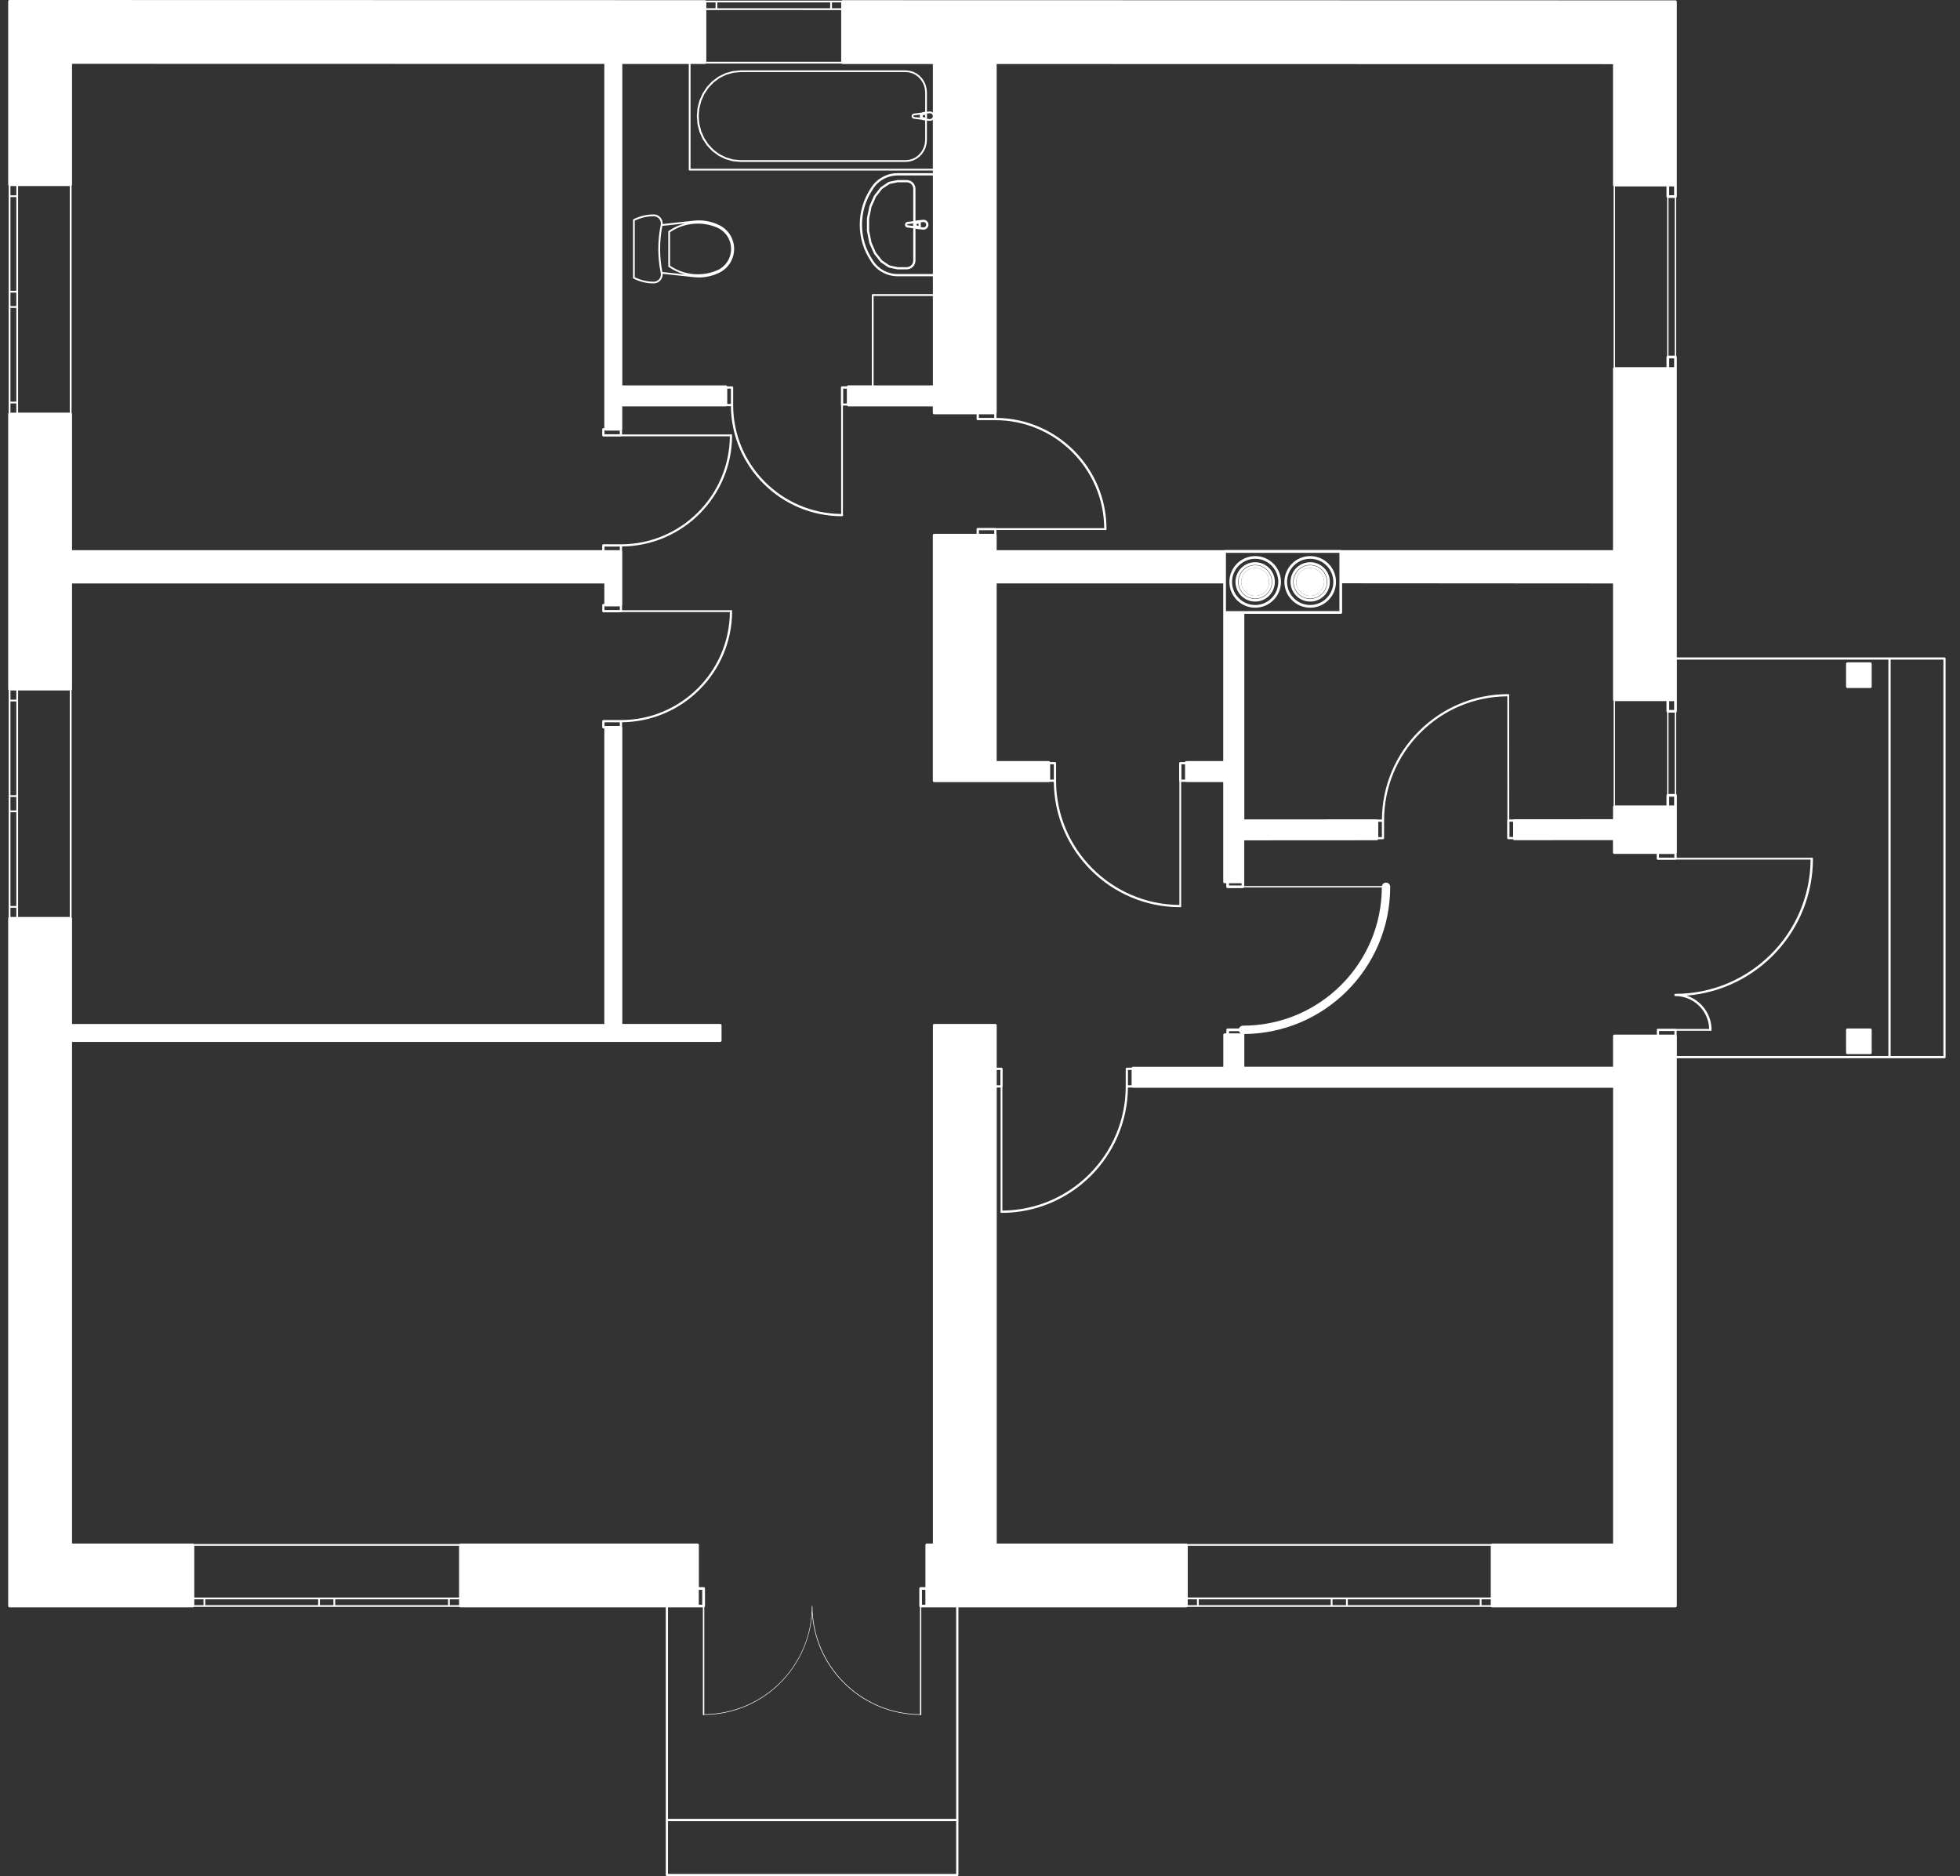 <svg width="117" height="112" viewBox="0 0 117 112" fill="none" xmlns="http://www.w3.org/2000/svg">
<rect x="0" y="0" width="117" height="112" fill="#333333" stroke="none"/>
<g id="Group">
<path id="Vector" fill-rule="evenodd" clip-rule="evenodd" d="M4.219 11.028L4.219 3.73L36.153 3.737L36.188 25.588H37.076L37.067 24.182L43.334 24.189V23.094L37.067 23.088L37.066 3.738L42.081 3.738L42.082 0.546V0.089L0.569 0.08L0.569 11.028H1.026H4.219Z" fill="white"/>
<path id="Vector_2" fill-rule="evenodd" clip-rule="evenodd" d="M4.219 41.136V34.75H36.154V36.117L37.067 36.117V34.75H37.076V32.925L4.219 32.925L4.219 24.714H1.026H0.569L0.569 41.136H1.026H4.219Z" fill="white"/>
<path id="Vector_3" fill-rule="evenodd" clip-rule="evenodd" d="M100.015 39.313V21.997H99.558H96.365V32.925H80.034V34.749H96.365V39.313V41.776H99.558H100.015V39.313Z" fill="white"/>
<path id="Vector_4" fill-rule="evenodd" clip-rule="evenodd" d="M100.016 48.162H99.559H96.366V50.077V50.9H98.966H100.016V48.162Z" fill="white"/>
<path id="Vector_5" fill-rule="evenodd" clip-rule="evenodd" d="M11.517 95.421L11.517 92.228H4.219L4.219 62.12H42.992V61.208H37.067V43.417H36.154V61.208H4.219V54.822H1.026H0.569L0.569 95.877H11.517V95.421Z" fill="white"/>
<path id="Vector_6" fill-rule="evenodd" clip-rule="evenodd" d="M27.485 95.877H41.634V94.828V92.228H27.485V95.421V95.877Z" fill="white"/>
<path id="Vector_7" fill-rule="evenodd" clip-rule="evenodd" d="M89.067 92.228V95.421V95.876H100.015V63.108V61.848H98.966L96.365 61.848V63.108V63.763H74.195V61.772H73.283H73.1V63.763H67.627V63.807V64.857H96.365V92.228H89.067Z" fill="white"/>
<path id="Vector_8" fill-rule="evenodd" clip-rule="evenodd" d="M90.402 48.986V50.035V50.081L96.365 50.077V48.983L90.402 48.986Z" fill="white"/>
<path id="Vector_9" fill-rule="evenodd" clip-rule="evenodd" d="M58.366 31.951H55.766V46.61H59.415H62.609V45.56V45.516H59.415V34.75H73.1V32.925H59.415V31.951H58.366Z" fill="white"/>
<path id="Vector_10" fill-rule="evenodd" clip-rule="evenodd" d="M55.766 3.742V23.088H50.629V23.134V24.182H55.766V24.652H58.366H59.415V3.742L96.365 3.749V11.05H99.558H100.015V0.102L50.293 0.09V0.547L50.292 3.741L56.051 3.742H55.766Z" fill="white"/>
<path id="Vector_11" fill-rule="evenodd" clip-rule="evenodd" d="M55.768 92.228H55.32V94.828V95.876H70.822V95.421V92.228H59.417V61.208H55.768L55.768 92.228Z" fill="white"/>
<path id="Vector_12" fill-rule="evenodd" clip-rule="evenodd" d="M73.102 36.563V45.516H70.822V45.56V46.61H73.102V52.648H74.197V50.091L82.192 50.086V50.04V48.99L74.197 48.995V36.563H73.102Z" fill="white"/>
<path id="Vector_13" d="M111.649 39.621H110.28V40.99H111.649V39.621Z" fill="white"/>
<path id="Vector_14" d="M111.649 61.478H110.28V62.847H111.649V61.478Z" fill="white"/>
<path id="Vector_15" d="M82.737 52.94C82.737 57.656 78.913 61.479 74.197 61.479" stroke="white" stroke-width="0.5" stroke-linecap="round" stroke-linejoin="round"/>
<path id="Vector_16" d="M116.073 39.246H100.096V21.313C100.096 21.284 100.08 21.26 100.057 21.246V11.802C100.08 11.788 100.096 11.764 100.096 11.734V0.102C100.096 0.057 100.06 0.022 100.016 0.022L50.294 0.01C50.27 0.01 50.249 0.02 50.235 0.037L49.611 0.037L46.491 0.037L42.142 0.037C42.127 0.02 42.107 0.009 42.084 0.009L0.569 0C0.525 0 0.489 0.036 0.489 0.08L0.489 11.028C0.489 11.052 0.499 11.073 0.516 11.087L0.516 24.654C0.499 24.669 0.489 24.69 0.489 24.713L0.489 41.135C0.489 41.16 0.499 41.18 0.516 41.194L0.516 54.761C0.499 54.777 0.489 54.797 0.489 54.82L0.489 95.875C0.489 95.92 0.525 95.955 0.569 95.955H11.517C11.542 95.955 11.562 95.945 11.576 95.929H27.425C27.44 95.945 27.46 95.955 27.483 95.955H39.742V111.933C39.742 111.97 39.772 112 39.809 112H57.144C57.181 112 57.211 111.97 57.211 111.933V95.955L70.821 95.955C70.844 95.955 70.865 95.945 70.879 95.929H89.008C89.023 95.945 89.044 95.955 89.067 95.955H100.015C100.059 95.955 100.095 95.92 100.095 95.875V63.175H116.072C116.109 63.175 116.14 63.145 116.14 63.108L116.14 39.312C116.14 39.275 116.109 39.245 116.072 39.245L116.073 39.246ZM99.52 11.802V21.246C99.497 21.26 99.48 21.284 99.48 21.313V21.918H96.408V11.13H99.48V11.734C99.48 11.764 99.497 11.788 99.52 11.802ZM99.936 22.078V41.697H96.447V22.078H99.936ZM99.639 21.918V21.393H99.936V21.918H99.639ZM99.936 41.857V42.381H99.639V41.857H99.936ZM99.479 41.857V42.461C99.479 42.49 99.496 42.514 99.519 42.529V47.41C99.496 47.424 99.479 47.448 99.479 47.478V48.082H96.406V41.855H99.479V41.857ZM96.446 48.244H99.934V50.82H96.446V48.244ZM99.639 48.083V47.559H99.936V48.083H99.639ZM99.032 50.98H99.948V51.198H99.032V50.98ZM99.599 47.399V42.541H99.974V47.399H99.599ZM99.599 21.233V11.814H99.974V21.233H99.599ZM99.638 11.653V11.129H99.934V11.653H99.638ZM50.374 0.547V0.17L99.936 0.181V10.97H96.447V3.749C96.447 3.705 96.412 3.669 96.367 3.669L59.416 3.662C59.372 3.662 59.336 3.697 59.336 3.742V24.572H55.847V3.742C55.847 3.697 55.812 3.662 55.767 3.662L50.374 3.662V0.547ZM90.741 48.905H90.404C90.392 48.905 90.382 48.908 90.372 48.912C90.368 48.913 90.366 48.917 90.362 48.919H90.092L90.087 41.544C90.095 41.532 90.101 41.52 90.101 41.506C90.101 41.469 90.07 41.438 90.034 41.438C88.017 41.438 86.123 42.226 84.698 43.652C83.288 45.063 82.508 46.933 82.492 48.924H82.233C82.221 48.917 82.208 48.912 82.191 48.912H81.854L74.278 48.917V36.644H80.036C80.081 36.644 80.116 36.609 80.116 36.564V34.82L96.287 34.831V41.778C96.287 41.807 96.303 41.831 96.326 41.845V48.096C96.303 48.11 96.287 48.134 96.287 48.163V48.903L90.741 48.907V48.905ZM96.287 49.997L90.484 50.001V49.067L96.287 49.063V49.997ZM90.324 49.968H90.106V49.053H90.324V49.968ZM82.49 49.973H82.273V49.058H82.49V49.973ZM73.182 52.567V46.61C73.182 46.566 73.147 46.53 73.102 46.53H70.901V45.596H73.102C73.147 45.596 73.182 45.56 73.182 45.516V36.643H74.116V48.995C74.116 49.029 74.136 49.058 74.166 49.069C74.176 49.073 74.186 49.076 74.198 49.076L82.112 49.071V50.004H81.855L74.198 50.01C74.156 50.01 74.121 50.043 74.119 50.083C74.119 50.086 74.119 50.087 74.119 50.09V52.567H73.185H73.182ZM74.116 52.727V52.858H73.364V52.727H74.116ZM70.456 45.493C70.419 45.493 70.388 45.523 70.388 45.56V46.61C70.388 46.624 70.393 46.637 70.402 46.648V54.024C66.339 53.994 63.041 50.681 63.041 46.61V45.56C63.041 45.523 63.01 45.493 62.974 45.493H62.685C62.676 45.46 62.645 45.434 62.608 45.434H59.495V34.829H73.019V45.434H70.818C70.781 45.434 70.752 45.46 70.742 45.493H70.453H70.456ZM70.741 45.627V46.541H70.523V45.627H70.741ZM62.907 45.627V46.541H62.69V45.627H62.907ZM59.336 32.03V45.515C59.336 45.559 59.372 45.595 59.416 45.595H62.529V46.529H55.847V32.03H59.336ZM58.434 31.869V31.652H59.35V31.869H58.434ZM59.496 34.668V33.004H73.021V34.668H59.496ZM73.181 36.481V33.004H79.955V36.481H73.181ZM80.115 34.657V33.004L96.286 33.004V34.668L80.115 34.657ZM96.286 21.997V32.844L80.074 32.844C80.063 32.838 80.05 32.833 80.035 32.833H73.101C73.087 32.833 73.074 32.838 73.061 32.844H59.495V31.95C59.495 31.934 59.49 31.92 59.482 31.907V31.638H65.947C65.958 31.645 65.971 31.651 65.985 31.651C66.022 31.651 66.052 31.62 66.052 31.583C66.052 27.947 63.112 24.985 59.484 24.949V24.691C59.491 24.678 59.496 24.666 59.496 24.649V3.822L96.286 3.83V11.049C96.286 11.078 96.302 11.102 96.325 11.116V21.928C96.302 21.942 96.286 21.966 96.286 21.995V21.997ZM59.349 24.731V24.948H58.433V24.731H59.349ZM49.663 0.144L50.214 0.144V0.492L49.663 0.492V0.144ZM42.821 0.142L46.188 0.142L49.556 0.144V0.494L42.821 0.492V0.142ZM42.163 0.142L42.714 0.142V0.491L42.163 0.491V0.142ZM42.163 0.599L42.767 0.599L49.609 0.601L50.214 0.601V3.687L42.163 3.687V0.599ZM42.139 3.795L50.234 3.795C50.249 3.81 50.27 3.821 50.293 3.821L55.686 3.821V6.716C55.638 6.678 55.578 6.654 55.51 6.654C55.51 6.654 55.509 6.654 55.508 6.654C55.508 6.654 55.507 6.654 55.505 6.654L55.332 6.671V5.531C55.332 5.531 55.332 5.529 55.332 5.528C55.332 5.528 55.332 5.527 55.332 5.526L55.313 5.304C55.313 5.304 55.313 5.302 55.313 5.3C55.313 5.299 55.313 5.298 55.313 5.295L55.258 5.08C55.258 5.08 55.257 5.078 55.256 5.076C55.256 5.075 55.256 5.074 55.256 5.071L55.167 4.869C55.167 4.869 55.164 4.866 55.164 4.865C55.164 4.864 55.164 4.863 55.163 4.861L55.041 4.679C55.041 4.679 55.038 4.677 55.037 4.676C55.037 4.676 55.036 4.673 55.035 4.672L54.884 4.514C54.884 4.514 54.882 4.513 54.88 4.512C54.879 4.512 54.878 4.509 54.877 4.508L54.702 4.38C54.702 4.38 54.7 4.38 54.697 4.378C54.696 4.378 54.695 4.375 54.694 4.375L54.501 4.281C54.501 4.281 54.499 4.281 54.496 4.281C54.495 4.281 54.494 4.28 54.491 4.279L54.286 4.221C54.286 4.221 54.282 4.221 54.281 4.221C54.28 4.221 54.279 4.221 54.278 4.22L54.066 4.201C54.066 4.201 54.065 4.201 54.064 4.201C54.064 4.201 54.062 4.201 54.061 4.201L44.207 4.201C44.207 4.201 44.206 4.201 44.205 4.201C44.205 4.201 44.203 4.201 44.202 4.201L43.758 4.242C43.758 4.242 43.756 4.242 43.753 4.243C43.752 4.243 43.749 4.243 43.748 4.243L43.318 4.364C43.318 4.364 43.316 4.365 43.313 4.366C43.312 4.366 43.31 4.366 43.309 4.366L42.906 4.564C42.906 4.564 42.903 4.566 42.902 4.566C42.901 4.566 42.898 4.566 42.897 4.569L42.532 4.837C42.532 4.837 42.529 4.84 42.528 4.841C42.528 4.841 42.525 4.842 42.524 4.844L42.209 5.174C42.209 5.174 42.207 5.177 42.206 5.178C42.206 5.178 42.203 5.181 42.202 5.182L41.947 5.565C41.947 5.565 41.947 5.567 41.945 5.569C41.945 5.57 41.943 5.571 41.943 5.573L41.754 5.996C41.754 5.996 41.754 5.999 41.754 6C41.754 6.001 41.753 6.003 41.752 6.004L41.636 6.456C41.636 6.456 41.636 6.459 41.636 6.461C41.636 6.462 41.636 6.463 41.636 6.464L41.597 6.93C41.597 6.93 41.597 6.933 41.597 6.934C41.597 6.935 41.597 6.936 41.597 6.938L41.636 7.403C41.636 7.403 41.636 7.406 41.636 7.408C41.636 7.41 41.636 7.411 41.636 7.412L41.752 7.864C41.752 7.864 41.753 7.865 41.753 7.867C41.753 7.869 41.753 7.87 41.754 7.873L41.943 8.297C41.943 8.297 41.944 8.298 41.945 8.299C41.945 8.3 41.945 8.303 41.948 8.304L42.203 8.687C42.203 8.687 42.206 8.688 42.206 8.69C42.206 8.691 42.207 8.693 42.209 8.695L42.524 9.026C42.524 9.026 42.527 9.027 42.528 9.028C42.529 9.028 42.531 9.031 42.532 9.032L42.897 9.3C42.897 9.3 42.9 9.3 42.901 9.3C42.902 9.3 42.903 9.303 42.906 9.304L43.309 9.501C43.309 9.501 43.312 9.501 43.313 9.501C43.314 9.501 43.316 9.504 43.318 9.504L43.748 9.625C43.748 9.625 43.753 9.625 43.756 9.625C43.756 9.625 43.757 9.625 43.758 9.625L44.202 9.666C44.202 9.666 44.206 9.666 44.207 9.666L54.061 9.666C54.061 9.666 54.065 9.666 54.066 9.666L54.278 9.646C54.278 9.646 54.279 9.646 54.28 9.646C54.283 9.646 54.285 9.646 54.286 9.646L54.491 9.589C54.491 9.589 54.494 9.588 54.496 9.587C54.498 9.587 54.499 9.587 54.5 9.587L54.692 9.492C54.692 9.492 54.696 9.49 54.697 9.489C54.697 9.489 54.7 9.489 54.701 9.489L54.875 9.361C54.875 9.361 54.878 9.359 54.879 9.358C54.879 9.358 54.882 9.356 54.883 9.355L55.033 9.197C55.033 9.197 55.035 9.194 55.036 9.192C55.036 9.192 55.038 9.191 55.038 9.19L55.16 9.008C55.16 9.008 55.162 9.004 55.163 9.003C55.163 9.003 55.164 9.001 55.166 9L55.255 8.798C55.255 8.798 55.255 8.794 55.256 8.791C55.256 8.791 55.257 8.79 55.257 8.789L55.312 8.574C55.312 8.574 55.312 8.571 55.312 8.57C55.312 8.569 55.312 8.568 55.312 8.565L55.331 8.344C55.331 8.344 55.331 8.342 55.331 8.341C55.331 8.34 55.331 8.34 55.331 8.339V7.199L55.504 7.215C55.504 7.215 55.508 7.215 55.509 7.215C55.575 7.215 55.636 7.191 55.685 7.153V10.074L41.221 10.074V3.818H42.08C42.103 3.818 42.122 3.809 42.137 3.794L42.139 3.795ZM55.334 6.791V6.777L55.512 6.761C55.607 6.761 55.685 6.84 55.685 6.935C55.685 7.031 55.607 7.109 55.512 7.109L55.334 7.093V7.079C55.334 7.079 55.337 7.066 55.337 7.06V6.812C55.337 6.805 55.336 6.799 55.334 6.793V6.791ZM55.123 6.69C55.09 6.692 55.057 6.704 55.028 6.72L54.552 6.78C54.545 6.78 54.538 6.784 54.532 6.786C54.458 6.807 54.407 6.875 54.417 6.953C54.426 7.024 54.482 7.079 54.552 7.088L55.028 7.148C55.057 7.164 55.089 7.176 55.123 7.178L55.227 7.188V8.337L55.209 8.552L55.157 8.758L55.07 8.952L54.954 9.126L54.81 9.276L54.644 9.398L54.461 9.487L54.265 9.542L54.061 9.561L44.211 9.561L43.776 9.522L43.355 9.403L42.961 9.21L42.603 8.947L42.295 8.624L42.044 8.248L41.86 7.832L41.747 7.389L41.709 6.933L41.747 6.476L41.86 6.033L42.044 5.617L42.295 5.242L42.603 4.919L42.961 4.655L43.355 4.462L43.776 4.344L44.211 4.304L54.061 4.304L54.265 4.323L54.461 4.378L54.644 4.467L54.81 4.589L54.953 4.739L55.07 4.914L55.157 5.107L55.209 5.313L55.227 5.528V6.676L55.123 6.686V6.69ZM55.227 6.864V7.005H55.148C55.108 7.005 55.078 6.973 55.078 6.935C55.078 6.897 55.109 6.865 55.148 6.865H55.227V6.864ZM54.919 7.027L54.566 6.982C54.545 6.98 54.527 6.962 54.524 6.94C54.523 6.928 54.526 6.915 54.535 6.905C54.542 6.894 54.553 6.888 54.566 6.887L54.92 6.842C54.897 6.901 54.896 6.967 54.92 7.027H54.919ZM55.676 10.337H53.578C52.922 10.337 52.309 10.687 51.973 11.248C51.973 11.248 51.973 11.249 51.972 11.251C51.546 11.895 51.322 12.643 51.322 13.414C51.322 14.185 51.547 14.933 51.972 15.576C51.972 15.576 51.972 15.578 51.973 15.579C52.308 16.141 52.922 16.491 53.578 16.491H55.676C55.676 16.491 55.683 16.49 55.687 16.489V17.559H52.096C52.066 17.559 52.042 17.583 52.042 17.612V23.005H50.631C50.594 23.005 50.565 23.031 50.555 23.064H50.266C50.229 23.064 50.199 23.094 50.199 23.131V24.181C50.199 24.195 50.204 24.208 50.212 24.219L50.212 30.682C46.651 30.653 43.765 27.748 43.765 24.182V23.133C43.765 23.096 43.734 23.065 43.697 23.065H43.408C43.4 23.032 43.369 23.007 43.332 23.007H37.148V3.818L41.116 3.818V10.127C41.116 10.157 41.14 10.181 41.169 10.181L55.686 10.181V10.339C55.686 10.339 55.678 10.336 55.674 10.336L55.676 10.337ZM55.687 10.476V16.354C55.687 16.354 55.681 16.359 55.676 16.359H53.578C52.968 16.359 52.397 16.033 52.087 15.51C52.087 15.51 52.087 15.51 52.087 15.509C51.674 14.887 51.457 14.163 51.457 13.418C51.457 12.672 51.674 11.948 52.087 11.326C52.087 11.326 52.087 11.325 52.087 11.323C52.397 10.799 52.968 10.475 53.578 10.475H55.676C55.676 10.475 55.683 10.477 55.687 10.48V10.476ZM52.149 23.008V17.668H55.687V23.008H52.149ZM55.687 23.168V24.102H50.711V23.168H55.687ZM50.333 24.085V23.2H50.551V24.083C50.472 24.089 50.421 24.085 50.333 24.085ZM43.631 23.2V24.115H43.413V23.2H43.631ZM43.253 23.168V24.102H42.658H37.149V23.168H43.253ZM0.65 0.16L42.001 0.169V0.546V3.659L36.154 3.659L4.218 3.651C4.174 3.651 4.138 3.687 4.138 3.732L4.138 10.949H0.65L0.65 0.16ZM36.155 61.288C36.2 61.288 36.235 61.253 36.235 61.208V43.498H36.987V43.755V61.208C36.987 61.253 37.023 61.288 37.067 61.288H42.912V62.04L4.3 62.04V61.288L36.155 61.288ZM36.085 43.35V43.119H37V43.336H36.154C36.139 43.336 36.125 43.342 36.112 43.35H36.084H36.085ZM37.067 42.985H36.018C35.981 42.985 35.95 43.016 35.95 43.053V43.418C35.95 43.455 35.981 43.485 36.018 43.485H36.074V43.756V61.129L4.3 61.129V54.823C4.3 54.798 4.29 54.778 4.273 54.764L4.273 41.196C4.29 41.181 4.3 41.161 4.3 41.138L4.3 34.831L36.075 34.831V36.053H36.019C35.982 36.053 35.952 36.083 35.952 36.12V36.485C35.952 36.522 35.982 36.553 36.019 36.553H37.069C37.083 36.553 37.095 36.547 37.107 36.539H43.569C43.539 40.1 40.636 42.986 37.069 42.986L37.067 42.985ZM37 32.845H36.085V32.628H37V32.845ZM37 36.199V36.416H36.085V36.185H36.113C36.126 36.193 36.14 36.199 36.155 36.199H37.001H37ZM36.986 33.005V33.346V35.78V36.037H36.234V34.748C36.234 34.704 36.198 34.668 36.154 34.668L4.3 34.668L4.3 33.004L36.987 33.004L36.986 33.005ZM37.066 32.493H36.016C35.98 32.493 35.949 32.523 35.949 32.56V32.845L4.3 32.845V24.714C4.3 24.69 4.29 24.669 4.273 24.655L4.273 11.088C4.29 11.073 4.3 11.052 4.3 11.029L4.3 3.81L36.074 3.817V25.204V25.559H36.018C35.981 25.559 35.95 25.589 35.95 25.626V25.991C35.95 26.028 35.981 26.059 36.018 26.059H37.067C37.081 26.059 37.094 26.054 37.105 26.046H43.569C43.539 29.606 40.635 32.494 37.069 32.494L37.066 32.493ZM36.234 24.185C36.234 24.185 36.234 24.183 36.234 24.182V23.088C36.234 23.088 36.234 23.087 36.234 23.085V3.818H36.986V25.204V25.545H36.234V24.185ZM36.999 25.706V25.924H36.084V25.692H36.112C36.125 25.7 36.139 25.706 36.154 25.706H37H36.999ZM1.08 41.217H4.165L4.165 54.741H1.08L1.08 41.217ZM0.65 41.056L0.65 24.796H4.138L4.138 41.056H0.65ZM1.08 24.634L1.08 11.108H4.165L4.165 24.633H1.08V24.634ZM0.623 11.108H0.973L0.973 11.659H0.623L0.623 11.108ZM0.623 11.766H0.973L0.973 17.361H0.623L0.623 11.766ZM0.623 17.468H0.973V18.274H0.623L0.623 17.468ZM0.623 18.381H0.973L0.973 23.976H0.623L0.623 18.381ZM0.623 24.083H0.973L0.973 24.634H0.623L0.623 24.083ZM0.623 41.217H0.973V41.768H0.623V41.217ZM0.623 41.875H0.973L0.973 47.47H0.623L0.623 41.875ZM0.623 47.577H0.973L0.973 48.382H0.623L0.623 47.577ZM0.623 48.489H0.973L0.973 54.085H0.623L0.623 48.489ZM0.623 54.191H0.973V54.742H0.623V54.191ZM11.437 95.798H0.65L0.65 54.901H4.138L4.138 92.228C4.138 92.272 4.174 92.308 4.218 92.308H11.437L11.437 95.796V95.798ZM12.148 95.824H11.598V95.476H12.148V95.824ZM18.991 95.824H12.255V95.476H18.991V95.824ZM19.903 95.824H19.098V95.476H19.903V95.824ZM26.745 95.824H20.01V95.476H26.745V95.824ZM27.403 95.824H26.852V95.476H27.403V95.824ZM27.403 95.368H11.598L11.598 92.281H27.403V95.368ZM27.563 95.798V92.309H41.553V95.798H27.563ZM57.077 111.868H39.875V108.718H57.077V111.868ZM57.077 108.583H39.875V95.957H41.958V102.354C41.958 102.375 41.976 102.394 41.999 102.394C42.015 102.394 42.025 102.383 42.032 102.37C45.449 102.352 48.249 99.682 48.476 96.316C48.702 99.681 51.503 102.352 54.92 102.37C54.926 102.384 54.938 102.394 54.953 102.394C54.975 102.394 54.994 102.377 54.994 102.354V95.957H57.077V108.583ZM41.714 95.796V94.907H41.919V95.796H41.714ZM55.035 95.796V94.907H55.239V95.796H55.035ZM70.741 95.796L55.4 95.796V92.308H55.657C55.678 92.308 55.697 92.299 55.711 92.285C55.725 92.299 55.744 92.308 55.766 92.308C55.811 92.308 55.846 92.272 55.846 92.228L55.846 61.288H59.335L59.335 92.228C59.335 92.272 59.37 92.308 59.415 92.308H70.74V95.796H70.741ZM71.452 95.823H70.901V95.475H71.452V95.823ZM79.436 95.823H71.559V95.475H79.436V95.823ZM80.348 95.823H79.542V95.475H80.348V95.823ZM88.331 95.823H80.455V95.475H88.331V95.823ZM88.989 95.823H88.438V95.475H88.989V95.823ZM88.989 95.366H70.902V92.28H88.989V95.366ZM89.011 92.173H70.882C70.867 92.156 70.846 92.146 70.823 92.146H59.499L59.499 64.923H59.73V72.3C59.723 72.311 59.717 72.324 59.717 72.338C59.717 72.375 59.747 72.406 59.784 72.406C63.924 72.406 67.294 69.056 67.331 64.924H67.589C67.602 64.932 67.615 64.937 67.631 64.937H96.291V92.147H89.072C89.049 92.147 89.027 92.158 89.013 92.174L89.011 92.173ZM59.499 64.788V63.872H59.717V64.788H59.499ZM67.332 64.788V63.872H67.55V64.788H67.332ZM74.119 61.849V63.76C74.119 63.805 74.154 63.84 74.199 63.84L96.289 63.84V64.774H67.71V63.84H73.103C73.148 63.84 73.183 63.805 73.183 63.76V61.849H74.117H74.119ZM73.367 61.689V61.558H74.119V61.689H73.367ZM99.938 95.795H89.151V92.306H96.37C96.414 92.306 96.45 92.271 96.45 92.226V61.927H99.938V95.795ZM99.951 61.765H99.035V61.548H99.951V61.765ZM100.057 61.427C100.045 61.419 100.032 61.413 100.018 61.413H98.969C98.932 61.413 98.901 61.444 98.901 61.48V61.765H96.368C96.324 61.765 96.288 61.801 96.288 61.846V63.68L74.278 63.68V61.478C74.278 61.433 74.242 61.398 74.198 61.398H73.285C73.241 61.398 73.205 61.433 73.205 61.478V61.69H73.103C73.059 61.69 73.023 61.726 73.023 61.77V63.681H67.63C67.593 63.681 67.564 63.707 67.554 63.74H67.265C67.228 63.74 67.198 63.77 67.198 63.807V64.857C67.198 68.927 63.9 72.241 59.836 72.269V64.895C59.844 64.884 59.85 64.871 59.85 64.857V63.807C59.85 63.77 59.819 63.74 59.783 63.74H59.498V61.207C59.498 61.162 59.462 61.127 59.417 61.127H55.769C55.724 61.127 55.688 61.162 55.688 61.207L55.688 92.153C55.679 92.149 55.669 92.146 55.659 92.146H55.322C55.278 92.146 55.242 92.182 55.242 92.226V94.747H54.957C54.912 94.747 54.877 94.782 54.877 94.827V95.876C54.877 95.906 54.893 95.93 54.917 95.944V102.336C51.373 102.314 48.496 99.425 48.496 95.875C48.496 95.866 48.489 95.859 48.48 95.859C48.471 95.859 48.463 95.866 48.463 95.875C48.463 99.425 45.587 102.313 42.042 102.336V95.944C42.066 95.93 42.083 95.906 42.083 95.876V94.827C42.083 94.782 42.047 94.747 42.002 94.747H41.718V92.226C41.718 92.182 41.682 92.146 41.637 92.146H27.487C27.463 92.146 27.442 92.156 27.428 92.173H11.577C11.562 92.156 11.542 92.146 11.519 92.146H4.3L4.3 62.199L42.992 62.199C43.037 62.199 43.072 62.164 43.072 62.119V61.207C43.072 61.162 43.037 61.127 42.992 61.127H37.148V43.417C37.148 43.401 37.141 43.387 37.133 43.375V43.116C40.762 43.079 43.702 40.119 43.702 36.483C43.702 36.446 43.672 36.415 43.635 36.415C43.621 36.415 43.608 36.42 43.597 36.428H37.132V36.158C37.14 36.145 37.146 36.132 37.146 36.116V32.923C37.146 32.907 37.14 32.894 37.132 32.881V32.623C40.761 32.587 43.701 29.625 43.701 25.989C43.701 25.952 43.67 25.921 43.634 25.921C43.62 25.921 43.607 25.927 43.595 25.935H37.131V25.666C37.139 25.653 37.145 25.639 37.145 25.624V24.261H43.33C43.345 24.261 43.359 24.256 43.371 24.248H43.63C43.665 27.877 46.627 30.817 50.263 30.817C50.3 30.817 50.331 30.787 50.331 30.75C50.331 30.736 50.326 30.723 50.317 30.712L50.317 24.219C50.317 24.219 50.319 24.214 50.321 24.212C50.531 24.209 50.321 24.212 50.58 24.212C50.592 24.242 50.593 24.262 50.627 24.262H55.683V24.65C55.683 24.695 55.719 24.731 55.764 24.731H58.297V25.016C58.297 25.052 58.327 25.083 58.364 25.083H59.414C62.981 25.083 65.886 27.971 65.914 31.531H59.452C59.44 31.523 59.428 31.517 59.414 31.517H58.364C58.327 31.517 58.297 31.547 58.297 31.584V31.869H55.764C55.719 31.869 55.683 31.905 55.683 31.95V46.61C55.683 46.654 55.719 46.69 55.764 46.69H62.606C62.621 46.69 62.635 46.685 62.648 46.676H62.906C62.942 50.807 66.313 54.157 70.453 54.157C70.49 54.157 70.521 54.127 70.521 54.09C70.521 54.076 70.516 54.063 70.507 54.052V46.675H70.776C70.789 46.682 70.802 46.689 70.818 46.689H73.019V52.646C73.019 52.69 73.055 52.726 73.1 52.726H73.201V52.937C73.201 52.982 73.237 53.017 73.281 53.017H74.194C74.223 53.017 74.247 53.001 74.261 52.977H82.733C82.755 52.977 82.774 52.959 82.774 52.936C82.774 52.913 82.756 52.895 82.733 52.895H74.274V50.166L82.189 50.161C82.2 50.161 82.21 50.158 82.221 50.155C82.243 50.146 82.259 50.125 82.265 50.102H82.554C82.563 50.102 82.572 50.1 82.581 50.097C82.605 50.087 82.621 50.063 82.621 50.036V48.987C82.62 47.006 83.39 45.144 84.789 43.742C86.176 42.354 88.017 41.583 89.978 41.569L89.983 48.945C89.975 48.956 89.969 48.969 89.969 48.983V50.032C89.969 50.06 89.985 50.083 90.01 50.093C90.017 50.097 90.026 50.099 90.035 50.099H90.324C90.33 50.121 90.347 50.142 90.368 50.151C90.378 50.155 90.389 50.157 90.4 50.157H90.737L96.283 50.153V50.895C96.283 50.94 96.319 50.975 96.363 50.975H98.896V51.26C98.896 51.297 98.927 51.328 98.964 51.328H100.013C100.027 51.328 100.04 51.322 100.052 51.314H108.081C108.052 55.739 104.445 59.329 100.013 59.329C99.977 59.329 99.946 59.359 99.946 59.396C99.946 59.433 99.977 59.464 100.013 59.464C101.106 59.464 101.997 60.339 102.026 61.426H100.052L100.057 61.427ZM112.725 63.039H100.099V61.846C100.099 61.83 100.094 61.816 100.086 61.804V61.534H102.063C102.074 61.541 102.087 61.548 102.101 61.548C102.138 61.548 102.169 61.517 102.169 61.48C102.169 60.526 101.543 59.716 100.68 59.436C104.895 59.097 108.222 55.563 108.222 51.261C108.222 51.225 108.192 51.194 108.155 51.194C108.141 51.194 108.128 51.199 108.117 51.208H100.086V50.938C100.094 50.926 100.099 50.913 100.099 50.896V47.475C100.099 47.446 100.082 47.422 100.059 47.408V42.526C100.082 42.512 100.099 42.488 100.099 42.459V39.378H112.725L112.725 63.04V63.039ZM116.01 63.039H112.86L112.86 39.377H116.01L116.01 63.039Z" fill="white"/>
<path id="Vector_17" d="M111.648 39.541H110.279C110.235 39.541 110.199 39.577 110.199 39.621V40.99C110.199 41.035 110.235 41.071 110.279 41.071H111.648C111.693 41.071 111.729 41.035 111.729 40.99V39.621C111.729 39.577 111.693 39.541 111.648 39.541ZM111.568 40.91H110.36V39.703H111.568V40.91Z" fill="white"/>
<path id="Vector_18" d="M111.648 61.397H110.279C110.235 61.397 110.199 61.433 110.199 61.478V62.846C110.199 62.891 110.235 62.927 110.279 62.927H111.648C111.693 62.927 111.729 62.891 111.729 62.846V61.478C111.729 61.433 111.693 61.397 111.648 61.397ZM111.568 62.766H110.36V61.558H111.568V62.766Z" fill="white"/>
<g id="Group_2">
<path id="Vector_19" d="M78.21 35.57C78.67 35.57 79.043 35.198 79.043 34.738C79.043 34.279 78.67 33.906 78.21 33.906C77.751 33.906 77.378 34.279 77.378 34.738C77.378 35.198 77.751 35.57 78.21 35.57Z" fill="white"/>
<path id="Vector_20" d="M74.926 35.57C75.385 35.57 75.758 35.198 75.758 34.738C75.758 34.279 75.385 33.906 74.926 33.906C74.466 33.906 74.094 34.279 74.094 34.738C74.094 35.198 74.466 35.57 74.926 35.57Z" fill="white"/>
<path id="Vector_21" d="M78.21 35.571C78.669 35.571 79.042 35.197 79.042 34.739C79.042 34.281 78.669 33.907 78.21 33.907C77.751 33.907 77.378 34.279 77.378 34.739C77.378 35.198 77.752 35.571 78.21 35.571ZM79.204 34.739C79.204 35.286 78.758 35.731 78.21 35.731C77.662 35.731 77.218 35.286 77.218 34.739C77.218 34.191 77.663 33.745 78.21 33.745C78.757 33.745 79.204 34.191 79.204 34.739Z" fill="white"/>
<path id="Vector_22" d="M79.225 34.738C79.225 34.178 78.77 33.723 78.21 33.723C77.65 33.723 77.196 34.178 77.196 34.738C77.196 35.298 77.651 35.752 78.21 35.752C78.769 35.752 79.225 35.297 79.225 34.738ZM78.21 33.563C78.859 33.563 79.385 34.09 79.385 34.738C79.385 35.387 78.859 35.913 78.21 35.913C77.561 35.913 77.036 35.386 77.036 34.738C77.036 34.091 77.562 33.563 78.21 33.563Z" fill="white"/>
<path id="Vector_23" d="M79.591 34.738C79.591 33.977 78.971 33.358 78.21 33.358C77.45 33.358 76.831 33.977 76.831 34.738C76.831 35.499 77.45 36.117 78.21 36.117C78.971 36.117 79.591 35.499 79.591 34.738ZM78.21 33.197C79.06 33.197 79.751 33.888 79.751 34.738C79.751 35.588 79.06 36.278 78.21 36.278C77.361 36.278 76.671 35.587 76.671 34.738C76.671 33.889 77.362 33.197 78.21 33.197Z" fill="white"/>
<path id="Vector_24" d="M74.926 35.571C75.384 35.571 75.758 35.197 75.758 34.739C75.758 34.281 75.384 33.907 74.926 33.907C74.468 33.907 74.094 34.279 74.094 34.739C74.094 35.198 74.467 35.571 74.926 35.571ZM75.919 34.739C75.919 35.286 75.473 35.731 74.926 35.731C74.379 35.731 73.934 35.286 73.934 34.739C73.934 34.191 74.379 33.745 74.926 33.745C75.473 33.745 75.919 34.191 75.919 34.739Z" fill="white"/>
<path id="Vector_25" d="M73.75 34.738C73.75 34.09 74.278 33.563 74.926 33.563C75.573 33.563 76.1 34.09 76.1 34.738C76.1 35.387 75.573 35.913 74.926 35.913C74.278 35.913 73.75 35.386 73.75 34.738ZM75.94 34.738C75.94 34.178 75.484 33.723 74.926 33.723C74.367 33.723 73.911 34.178 73.911 34.738C73.911 35.298 74.366 35.752 74.926 35.752C75.486 35.752 75.94 35.297 75.94 34.738Z" fill="white"/>
<path id="Vector_26" d="M76.466 34.738C76.466 35.587 75.775 36.278 74.927 36.278C74.078 36.278 73.386 35.587 73.386 34.738C73.386 33.89 74.077 33.197 74.927 33.197C75.777 33.197 76.466 33.888 76.466 34.738ZM74.927 36.117C75.688 36.117 76.306 35.499 76.306 34.738C76.306 33.977 75.688 33.358 74.927 33.358C74.166 33.358 73.546 33.977 73.546 34.738C73.546 35.499 74.166 36.117 74.927 36.117Z" fill="white"/>
</g>
<path id="Vector_27" d="M42.95 13.448C42.475 13.211 41.946 13.116 41.419 13.173L39.554 13.374C39.572 13.11 39.394 12.864 39.128 12.811C39.094 12.803 39.057 12.8 39.021 12.8C38.605 12.8 38.19 12.9 37.819 13.088C37.819 13.088 37.816 13.088 37.816 13.089C37.814 13.089 37.813 13.092 37.811 13.093C37.807 13.096 37.804 13.098 37.801 13.101C37.799 13.103 37.797 13.106 37.796 13.108C37.794 13.112 37.792 13.115 37.791 13.119C37.791 13.122 37.79 13.125 37.788 13.129C37.788 13.131 37.787 13.134 37.787 13.136V16.583C37.787 16.583 37.787 16.588 37.788 16.591C37.788 16.595 37.788 16.597 37.791 16.601C37.792 16.605 37.795 16.607 37.796 16.611C37.797 16.614 37.799 16.616 37.801 16.619C37.804 16.621 37.807 16.624 37.811 16.626C37.813 16.626 37.814 16.629 37.816 16.63C37.816 16.63 37.819 16.63 37.819 16.631C38.19 16.82 38.605 16.919 39.021 16.919C39.318 16.919 39.558 16.677 39.558 16.381C39.558 16.368 39.556 16.357 39.554 16.345L41.419 16.546C41.519 16.556 41.618 16.563 41.717 16.563C42.143 16.563 42.566 16.463 42.951 16.273C43.727 15.887 44.045 14.939 43.66 14.161C43.509 13.854 43.257 13.601 42.951 13.448H42.95ZM39.539 13.484L40.899 13.337C40.55 13.427 40.216 13.578 39.913 13.79C39.913 13.79 39.912 13.793 39.91 13.793C39.908 13.796 39.906 13.798 39.903 13.802C39.9 13.804 39.899 13.807 39.898 13.809C39.897 13.812 39.895 13.816 39.894 13.82C39.894 13.823 39.893 13.826 39.892 13.83C39.892 13.831 39.892 13.832 39.892 13.835V15.888C39.892 15.888 39.892 15.891 39.892 15.893C39.892 15.897 39.892 15.9 39.894 15.904C39.894 15.907 39.897 15.91 39.898 15.914C39.899 15.916 39.902 15.919 39.903 15.921C39.906 15.924 39.908 15.928 39.91 15.929C39.91 15.929 39.912 15.932 39.913 15.932C40.216 16.144 40.552 16.296 40.9 16.385L39.539 16.238C39.36 15.325 39.36 14.399 39.539 13.485V13.484ZM42.87 16.111C41.939 16.538 40.841 16.441 39.997 15.859V13.864C40.841 13.283 41.939 13.185 42.87 13.612C43.14 13.747 43.362 13.971 43.497 14.242C43.838 14.932 43.556 15.77 42.87 16.112V16.111ZM39.02 16.815C38.631 16.815 38.241 16.723 37.891 16.551V13.172C38.241 13 38.631 12.909 39.02 12.909C39.049 12.909 39.077 12.911 39.105 12.918C39.337 12.965 39.488 13.194 39.441 13.427C39.248 14.379 39.248 15.346 39.441 16.299C39.447 16.327 39.45 16.357 39.45 16.385C39.45 16.622 39.258 16.816 39.02 16.816V16.815Z" fill="white"/>
<path id="Vector_28" d="M55.128 13.12C55.128 13.12 55.126 13.12 55.124 13.12H55.122L54.74 13.157C54.708 13.159 54.678 13.171 54.648 13.185V11.271C54.648 10.982 54.414 10.748 54.126 10.748H53.578C53.578 10.748 53.573 10.748 53.571 10.749C53.568 10.749 53.567 10.749 53.565 10.749L53.063 10.855C53.063 10.855 53.056 10.859 53.052 10.86C53.048 10.861 53.043 10.863 53.039 10.865L52.578 11.173C52.578 11.173 52.573 11.178 52.571 11.181C52.568 11.183 52.566 11.185 52.563 11.187L52.18 11.672C52.18 11.672 52.178 11.677 52.176 11.68C52.175 11.682 52.173 11.683 52.171 11.686L51.898 12.308C51.898 12.308 51.898 12.313 51.897 12.316C51.897 12.318 51.894 12.319 51.894 12.322L51.752 13.032C51.752 13.032 51.752 13.036 51.752 13.038C51.752 13.041 51.75 13.042 51.75 13.045V13.785C51.75 13.785 51.75 13.79 51.752 13.791C51.752 13.794 51.752 13.795 51.752 13.798L51.894 14.508C51.894 14.508 51.897 14.513 51.897 14.515C51.897 14.518 51.897 14.519 51.898 14.522L52.171 15.144C52.171 15.144 52.174 15.146 52.175 15.148C52.176 15.152 52.178 15.155 52.18 15.158L52.563 15.643C52.563 15.643 52.567 15.645 52.57 15.648C52.572 15.65 52.575 15.654 52.578 15.657L53.039 15.965C53.039 15.965 53.04 15.965 53.042 15.965C53.048 15.968 53.054 15.972 53.063 15.973L53.565 16.079C53.565 16.079 53.573 16.08 53.578 16.08H54.126C54.414 16.08 54.648 15.846 54.648 15.557V13.644C54.678 13.658 54.708 13.669 54.74 13.672L55.122 13.709C55.122 13.709 55.126 13.709 55.128 13.709C55.291 13.709 55.423 13.576 55.423 13.414C55.423 13.251 55.291 13.118 55.128 13.118V13.12ZM54.184 13.449C54.168 13.447 54.156 13.435 54.154 13.419C54.151 13.4 54.165 13.382 54.184 13.379L54.514 13.339V13.346C54.501 13.391 54.501 13.438 54.514 13.482V13.49L54.184 13.448V13.449ZM54.834 13.472H54.766C54.734 13.472 54.708 13.447 54.708 13.415C54.708 13.383 54.734 13.358 54.766 13.358H54.834V13.472ZM54.124 15.948H53.584L53.103 15.846L52.661 15.552L52.29 15.083L52.023 14.475L51.883 13.779V13.051L52.023 12.355L52.29 11.747L52.661 11.277L53.103 10.984L53.584 10.882H54.124C54.339 10.882 54.514 11.056 54.514 11.271V13.204L54.168 13.247C54.075 13.258 54.01 13.344 54.021 13.435C54.031 13.512 54.091 13.571 54.168 13.582L54.514 13.625V15.557C54.514 15.773 54.339 15.947 54.124 15.947V15.948ZM55.128 13.575L54.963 13.56C54.965 13.554 54.967 13.546 54.967 13.538V13.29C54.967 13.283 54.964 13.276 54.963 13.269L55.128 13.253C55.217 13.253 55.288 13.326 55.288 13.415C55.288 13.504 55.217 13.575 55.128 13.576V13.575Z" fill="white"/>
</g>
</svg>
